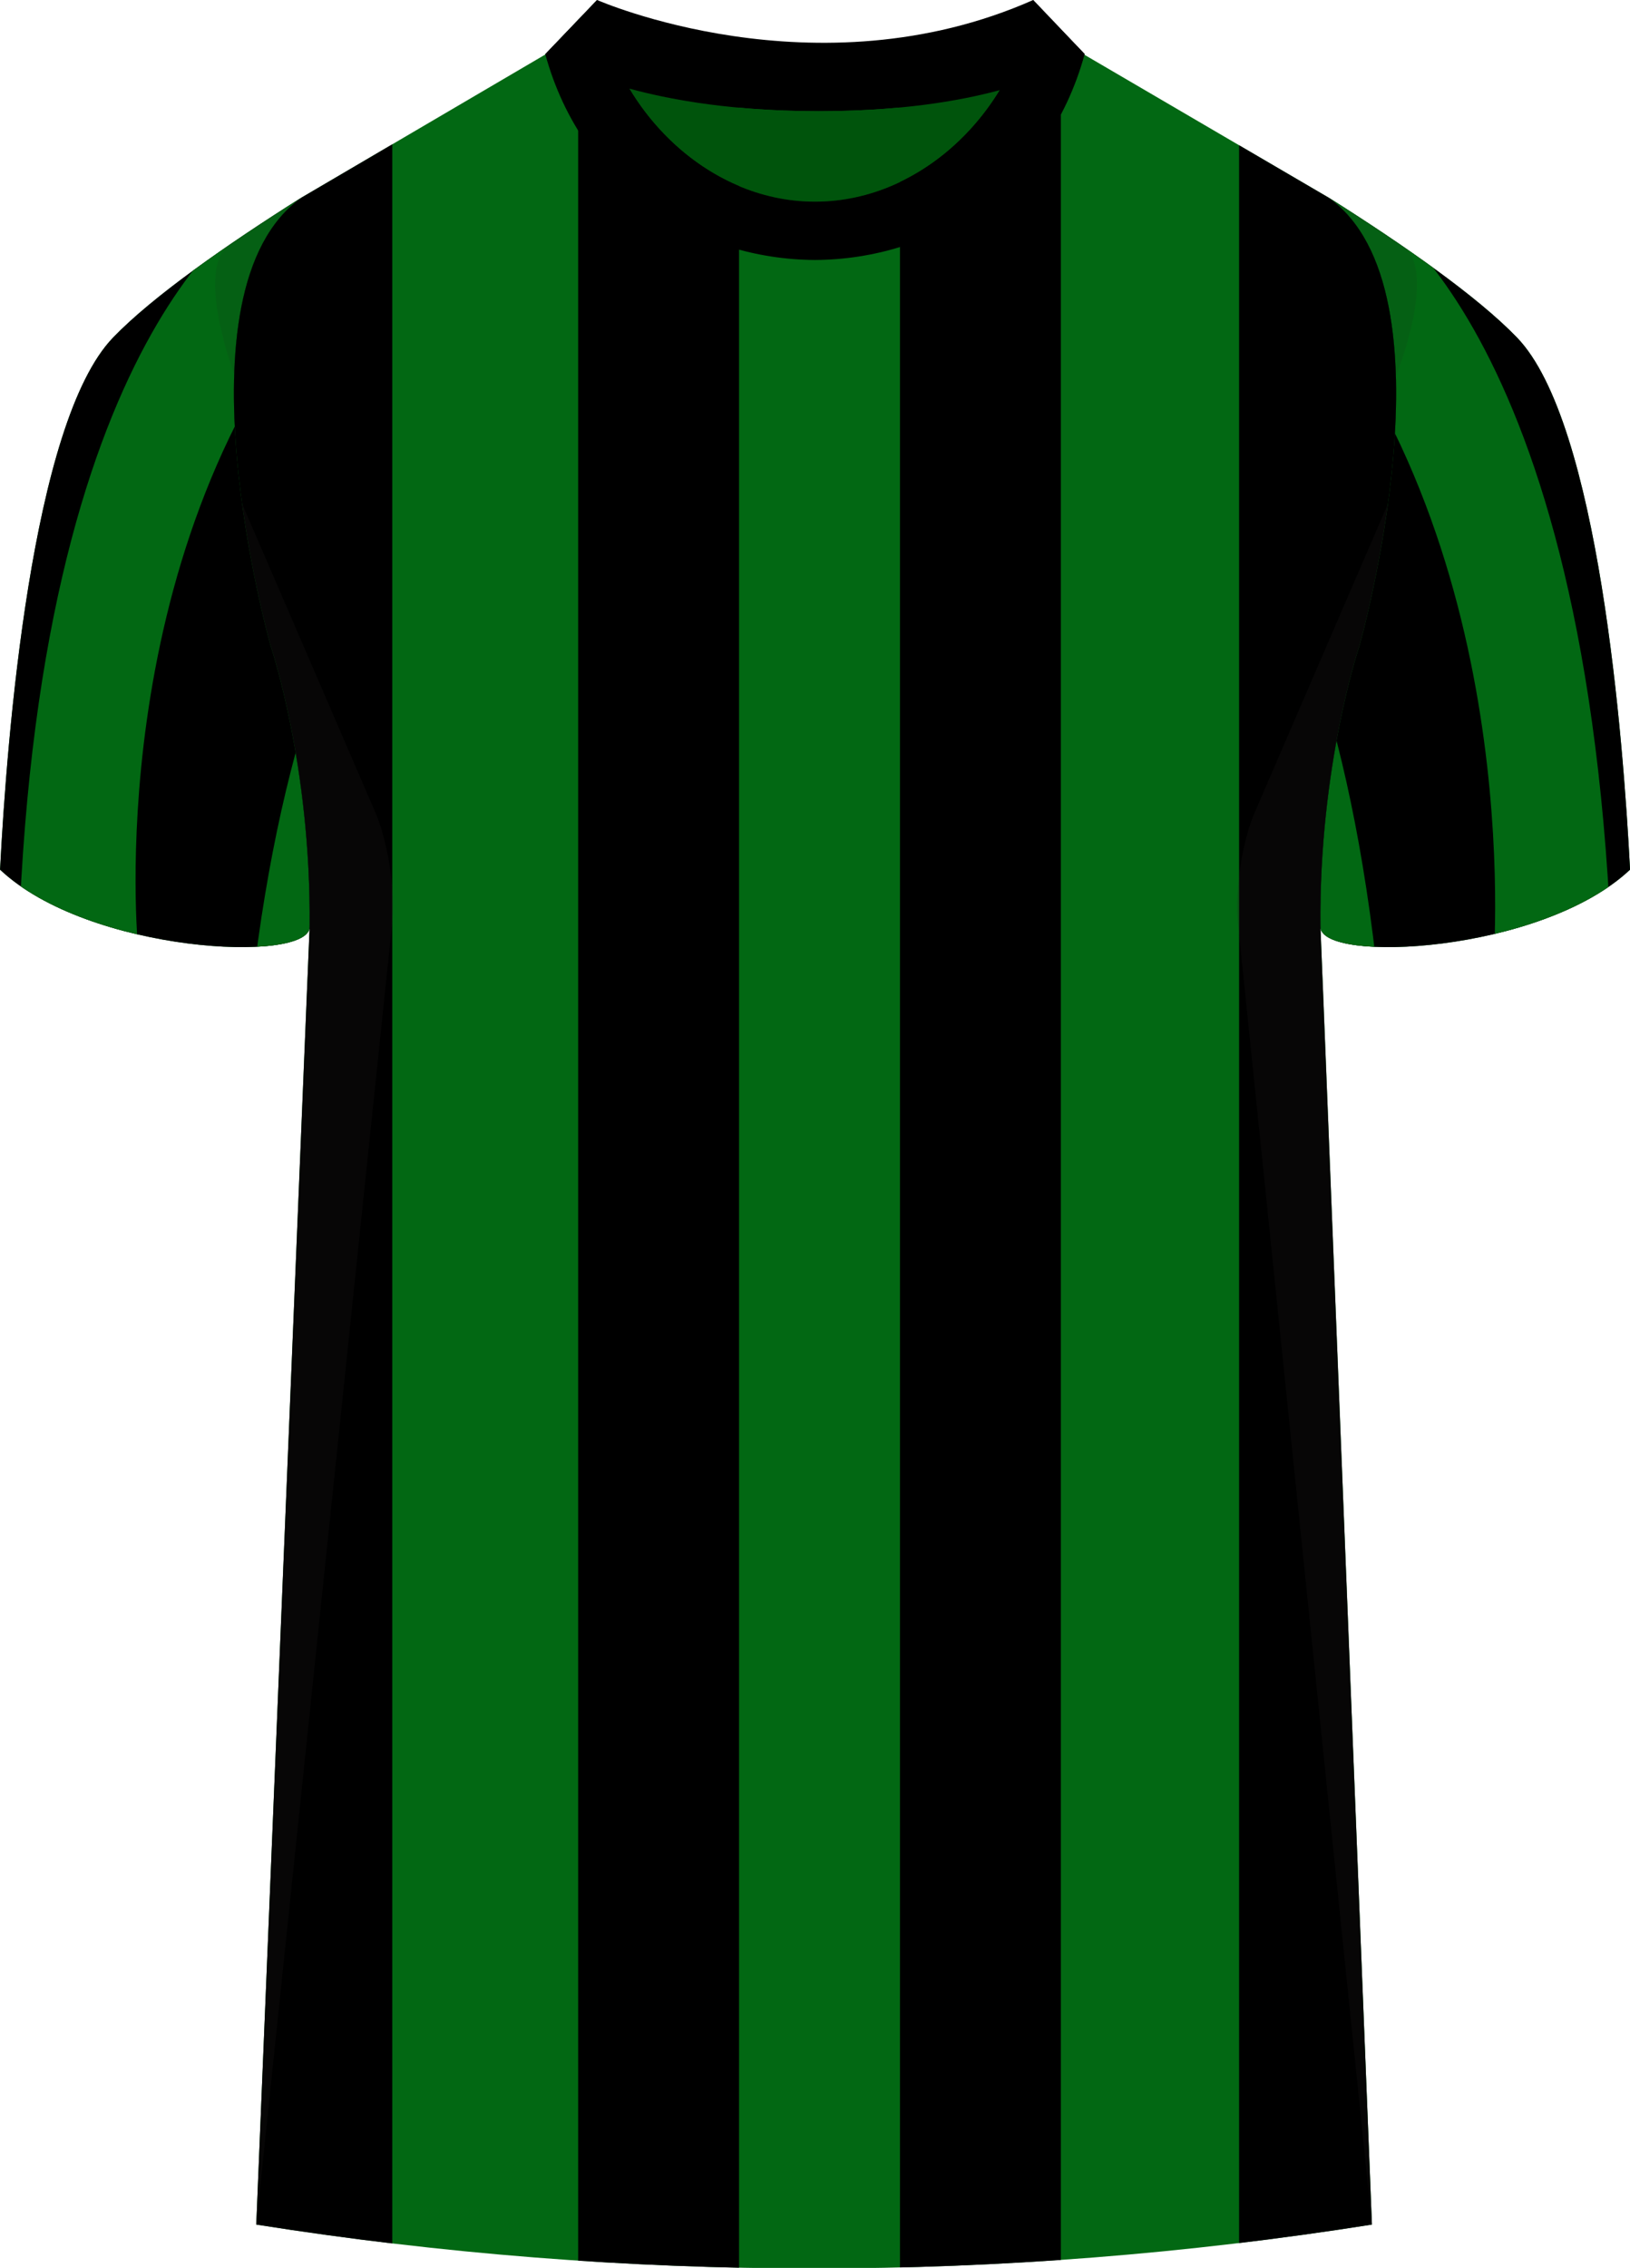 <?xml version="1.0" encoding="UTF-8"?> <svg xmlns="http://www.w3.org/2000/svg" xmlns:xlink="http://www.w3.org/1999/xlink" viewBox="0 0 359.52 500"><defs><style> .cls-1 { clip-path: url(#clippath); } .cls-2 { fill: none; } .cls-2, .cls-3, .cls-4, .cls-5, .cls-6, .cls-7 { stroke-width: 0px; } .cls-8 { clip-path: url(#clippath-1); } .cls-9 { clip-path: url(#clippath-2); } .cls-3 { opacity: .5; } .cls-3, .cls-5 { fill: #231f20; } .cls-10 { isolation: isolate; } .cls-11 { mix-blend-mode: multiply; opacity: .2; } .cls-6 { fill: #026813; } .cls-7 { fill: #00540c; } </style><clipPath id="clippath"><path class="cls-2" d="m291.25,204.36c.09,8.13,48.73,5.8,68.28-12.63-1.48-28.68-6.87-98.58-24.92-117.3-8.76-9.09-25-20.42-41.69-30.94,29.13,20.49,6.91,98.94,6.91,98.94,0,0-8.95,26.4-8.59,61.93Z"></path></clipPath><clipPath id="clippath-1"><path class="cls-2" d="m68.29,204.36c-.08,8.13-48.73,5.8-68.28-12.63,1.47-28.68,6.87-98.58,24.92-117.3,8.76-9.09,24.99-20.42,41.68-30.94-29.13,20.49-6.91,98.94-6.91,98.94,0,0,8.95,26.4,8.59,61.93Z"></path></clipPath><clipPath id="clippath-2"><path id="Body" class="cls-2" d="m238.54,11.7l54.38,31.8c29.13,20.49,6.91,98.94,6.91,98.94,0,0-8.95,26.4-8.59,61.93l11.35,286.08c-81.51,12.91-164.56,12.91-246.07,0l11.77-286.08c.37-35.53-8.59-61.93-8.59-61.93,0,0-22.22-78.45,6.91-98.94l54.21-31.8h117.71Z"></path></clipPath></defs><g class="cls-10"><g id="Laag_1" data-name="Laag 1"><g id="Newcastle"><path id="Jersey_Color" data-name="Jersey Color" class="cls-6" d="m292.92,43.49c16.69,10.52,32.92,21.85,41.69,30.94,18.05,18.72,23.45,88.61,24.92,117.3-19.56,18.44-68.2,20.76-68.28,12.63l11.35,286.08c-81.51,12.91-164.56,12.91-246.07,0l11.77-286.08c-.08,8.13-48.73,5.8-68.28-12.63,1.47-28.68,6.87-98.58,24.92-117.3,8.76-9.09,24.99-20.42,41.68-30.94l53.58-31.43L131.6.13s48.24,21.23,96.19,0l10.74,11.56,54.38,31.8Z"></path><g id="Sleeves"><path class="cls-4" d="m291.25,204.36c.09,8.13,48.73,5.8,68.28-12.63-1.48-28.68-6.87-98.58-24.92-117.3-8.76-9.09-25-20.42-41.69-30.94,29.13,20.49,6.91,98.94,6.91,98.94,0,0-8.95,26.4-8.59,61.93Z"></path><path class="cls-4" d="m68.29,204.36c-.08,8.13-48.73,5.8-68.28-12.63,1.47-28.68,6.87-98.58,24.92-117.3,8.76-9.09,24.99-20.42,41.68-30.94-29.13,20.49-6.91,98.94-6.91,98.94,0,0,8.95,26.4,8.59,61.93Z"></path></g><g class="cls-1"><path class="cls-6" d="m355.32,206.13c-6.21-139.22-55.87-162.64-55.87-162.64l-11.04-2.64v23.8c49.26,62.04,40.82,150.34,40.82,150.34l26.08-8.87Z"></path><path class="cls-6" d="m306.32,248.13c-6.21-139.22-55.87-162.64-55.87-162.64l-11.04-2.64v23.8c49.26,62.04,40.82,150.34,40.82,150.34l26.08-8.87Z"></path></g><g class="cls-8"><path class="cls-6" d="m60.23,43.39S10.57,65.97,4.37,200.26l26.08,8.55s-8.44-85.17,40.82-145.01l.39-23.26-11.42,2.85Z"></path><path class="cls-6" d="m108.58,91.84s-49.66,23.41-55.87,162.64l26.08,8.87s-8.44-88.3,40.82-150.34l.39-24.12-11.42,2.96Z"></path></g><g class="cls-9"><g><rect class="cls-4" x="198.5" y=".5" width="35.49" height="510.83"></rect><rect class="cls-4" x="127.52" y=".5" width="35.49" height="510.83"></rect><rect class="cls-4" x="273.3" y=".5" width="35.49" height="510.83"></rect><rect class="cls-4" x="51.03" y=".5" width="35.49" height="510.83"></rect></g></g><g id="Shading" class="cls-11"><path class="cls-5" d="m67.69,217.79c3.28-42.1-8-75.36-8-75.36,0,0-3.92-13.84-6.31-31.41l29.42,68.13c2.77,6.4,4.43,17.31,3.71,24.25l-29.98,287.04,11.17-272.66Z"></path><path class="cls-5" d="m291.85,217.79c-3.28-42.1,8-75.36,8-75.36,0,0,3.92-13.84,6.31-31.41l-29.42,68.13c-2.77,6.4-4.43,17.31-3.71,24.25l29.57,287.04-10.75-272.66Z"></path><path class="cls-3" d="m50.44,54.11c5.17-3.55,10.65-7.13,16.17-10.62-10.67,7.5-14.45,22.78-14.95,39.13,0,0-8.61-23.09-1.22-28.52Z"></path><path class="cls-3" d="m309.63,54.47c-5.17-3.55-11.18-7.49-16.71-10.98,10.67,7.5,14.61,22.78,15.12,39.13,0,0,8.98-22.73,1.59-28.16Z"></path><path class="cls-3" d="m157.46,35.73c-11.86-11.84-22.89-21.27-25.86-35.6,0,0,7.46,3.28,19.43,5.98,0,0-.96,9.27,6.43,29.62Z"></path></g><g id="Collar"><g id="Collar-2" data-name="Collar"><g><path class="cls-4" d="m227.89,0c-47.95,21.23-96.19,0-96.19,0l-11.4,11.93s17.44,12.57,60.3,12.59c41.56-.02,57.7-11.83,58.66-12.59l-11.36-11.93Z"></path><path class="cls-7" d="m179.76,44.46c-17.16,0-32.32-10.48-40.97-24.93,9.66,2.65,23.39,4.98,41.81,4.98,17.62,0,30.67-2.14,39.93-4.64-8.69,14.27-23.74,24.59-40.77,24.59Z"></path></g><path class="cls-4" d="m227.83,0c-3.51,23.5-23.8,44.46-48.07,44.46S135.21,23.5,131.69,0l-11.43,11.93c8.29,30.12,33.85,45.24,59.49,45.39,25.64-.14,51.2-15.27,59.49-45.39l-11.43-11.93Z"></path></g></g></g></g></g></svg> 